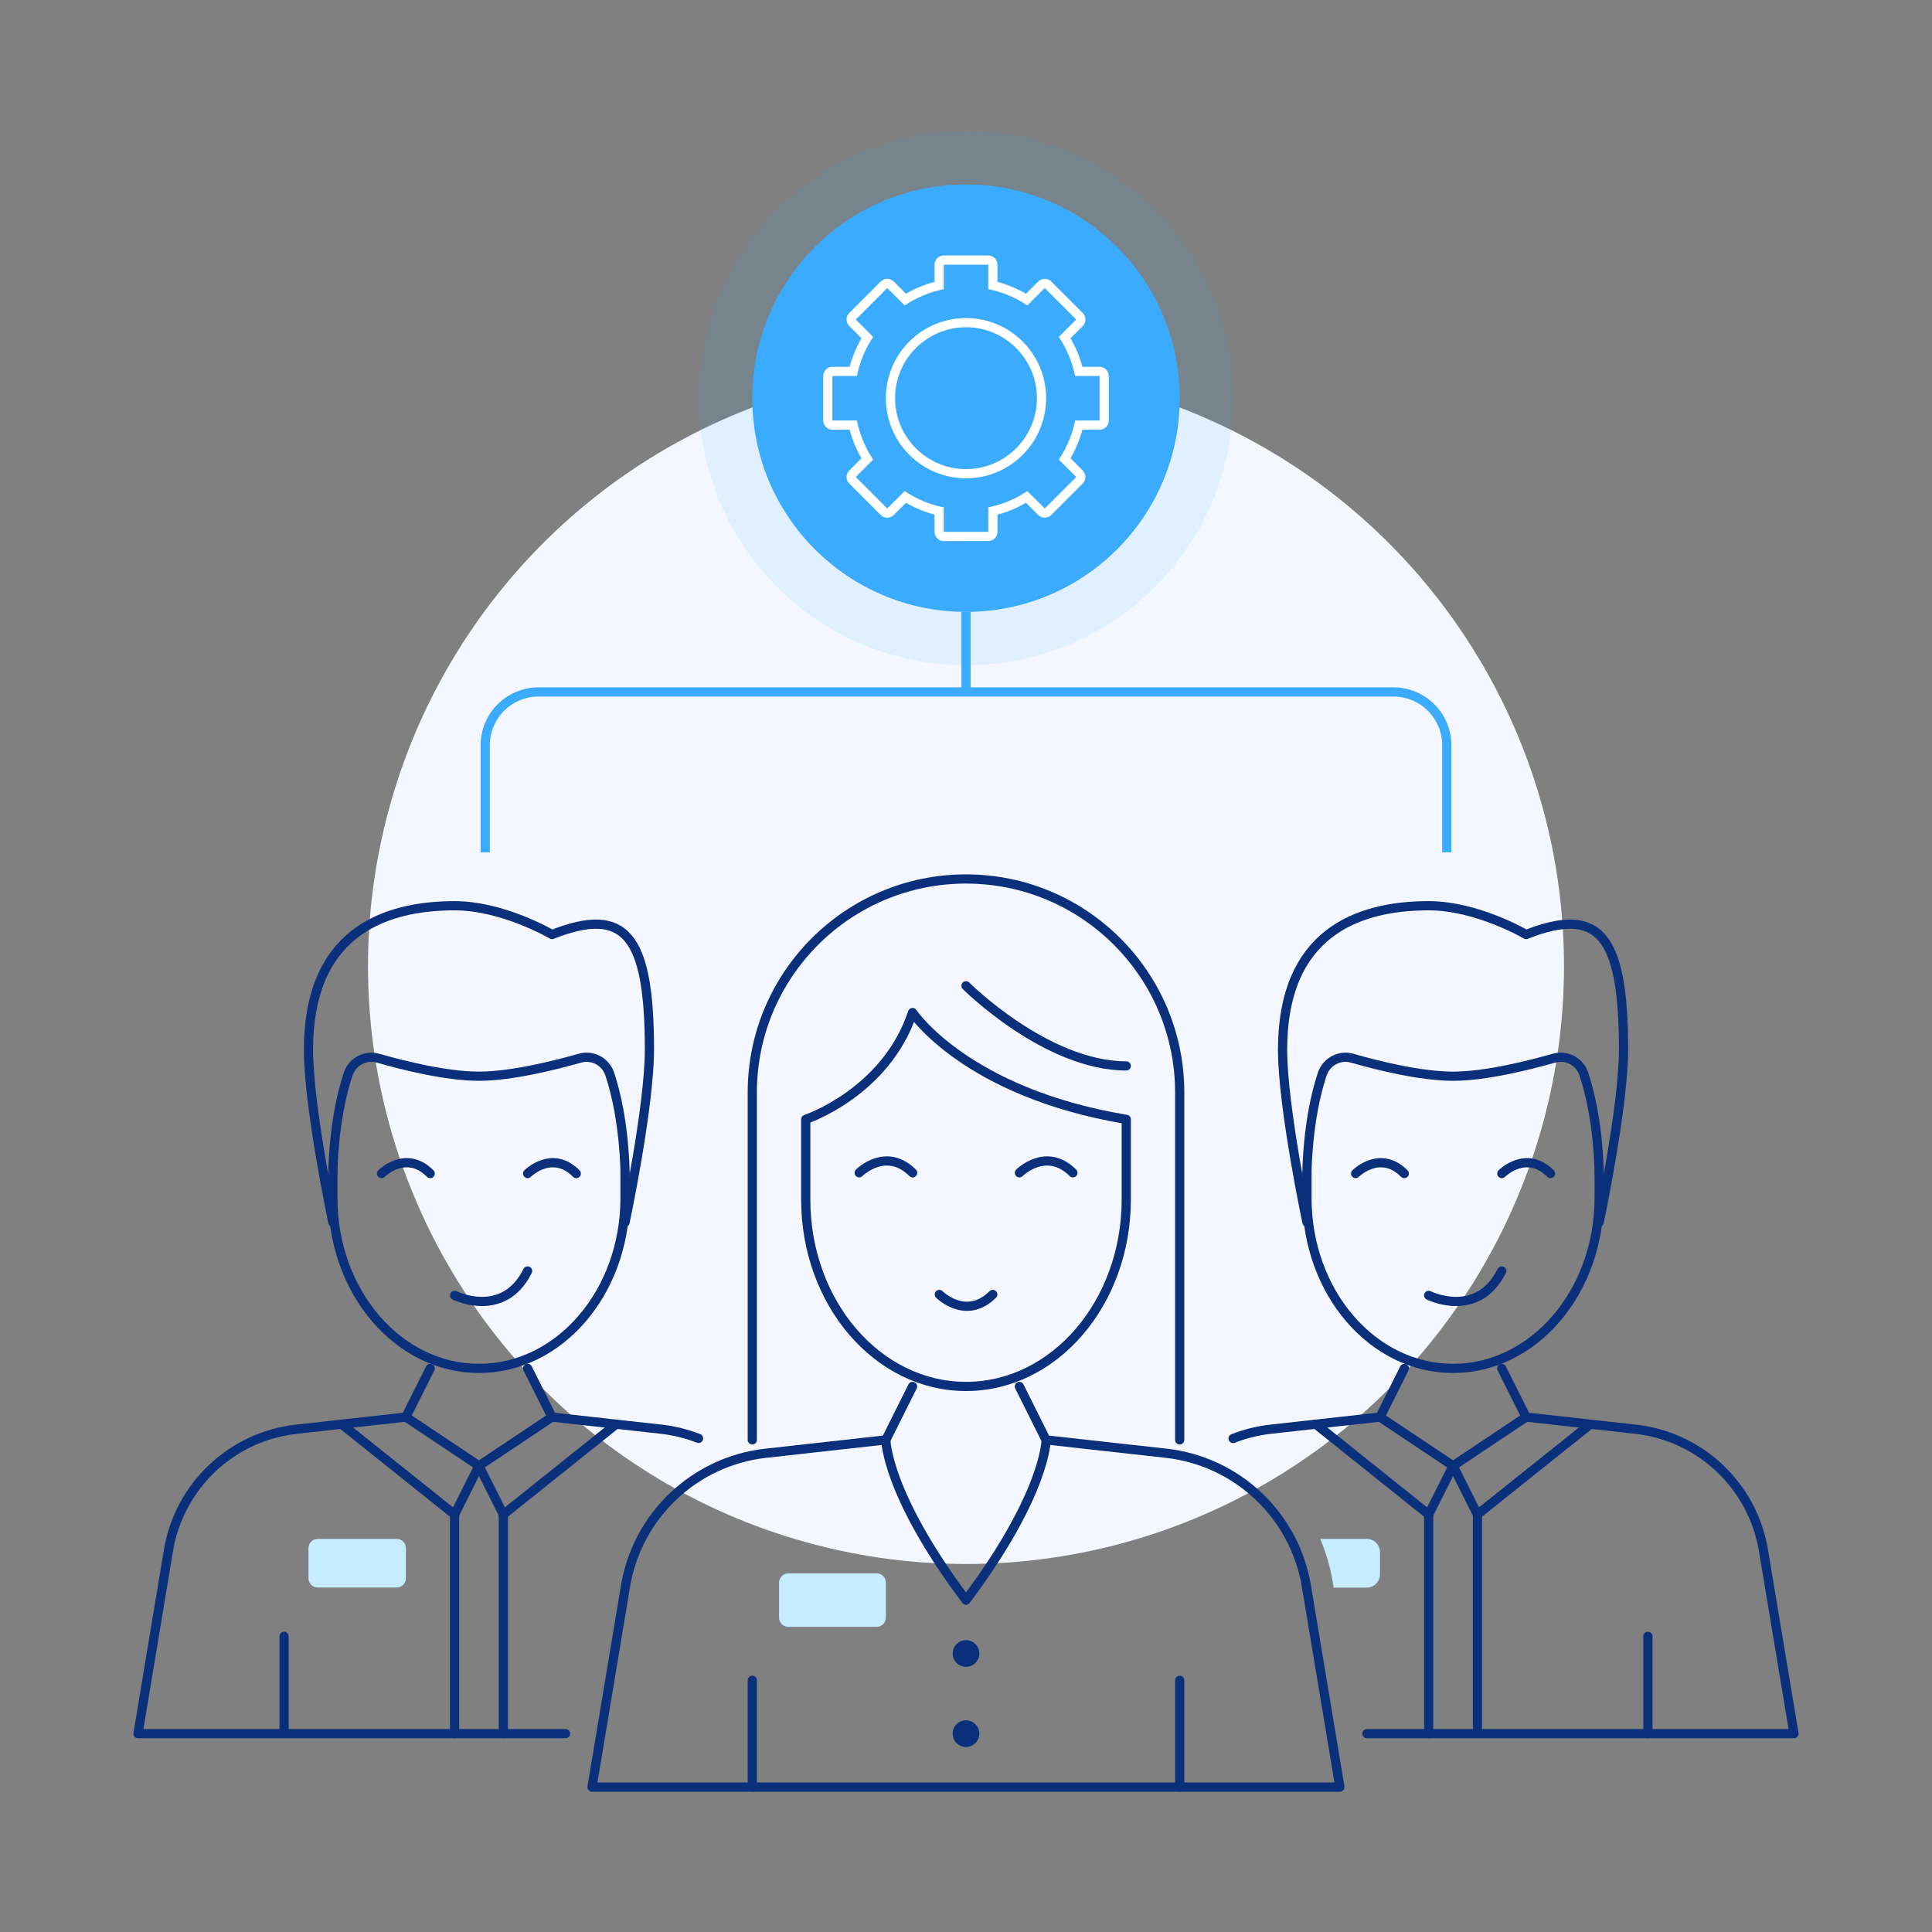 <?xml version="1.0" encoding="utf-8"?>
<!-- Generator: Adobe Illustrator 25.4.1, SVG Export Plug-In . SVG Version: 6.00 Build 0)  -->
<svg version="1.1" id="Layer_1" xmlns="http://www.w3.org/2000/svg" xmlns:xlink="http://www.w3.org/1999/xlink" x="0px" y="0px"
	 viewBox="0 0 210 210" enable-background="new 0 0 210 210" xml:space="preserve">
<rect x="0" y="0" width="210" height="210" fill="#808080" stroke="none"/>
<circle fill="#F4F7FF" cx="105" cy="105" r="65"/>
<g>
	<path fill="none" stroke="#0A307C" stroke-linecap="round" stroke-linejoin="round" stroke-miterlimit="10" d="M99.19,150.7
		l-2.9,5.81l-13.04,1.45c-7.75,0.86-13.98,6.76-15.26,14.45l-3.64,21.84h81.29L142,172.41c-1.28-7.69-7.51-13.59-15.26-14.45
		l-13.04-1.45l-2.9-5.81"/>
	
		<line fill="none" stroke="#0A307C" stroke-linecap="round" stroke-linejoin="round" stroke-miterlimit="10" x1="81.77" y1="194.25" x2="81.77" y2="182.64"/>
	
		<line fill="none" stroke="#0A307C" stroke-linecap="round" stroke-linejoin="round" stroke-miterlimit="10" x1="128.23" y1="194.25" x2="128.23" y2="182.64"/>
	<path fill="none" stroke="#0A307C" stroke-linecap="round" stroke-linejoin="round" stroke-miterlimit="10" d="M122.42,121.67v8.71
		c0,11.22-7.8,20.32-17.42,20.32s-17.42-9.1-17.42-20.32v-8.71c0,0,8.71-2.9,11.61-11.61C99.19,110.06,105,118.77,122.42,121.67z"/>
	<path fill="none" stroke="#0A307C" stroke-linecap="round" stroke-linejoin="round" stroke-miterlimit="10" d="M81.77,156.51
		v-37.74c0-12.83,10.4-23.23,23.23-23.23s23.23,10.4,23.23,23.23v37.74"/>
	<path fill="none" stroke="#0A307C" stroke-linecap="round" stroke-linejoin="round" stroke-miterlimit="10" d="M113.71,156.51
		c0,0,0,5.81-8.71,17.42c-8.71-11.61-8.71-17.42-8.71-17.42"/>
	<path fill="none" stroke="#0A307C" stroke-linecap="round" stroke-linejoin="round" stroke-miterlimit="10" d="M93.39,127.48
		c0,0,2.9-2.9,5.81,0"/>
	<path fill="none" stroke="#0A307C" stroke-linecap="round" stroke-linejoin="round" stroke-miterlimit="10" d="M110.81,127.48
		c0,0,2.9-2.9,5.81,0"/>
	<path fill="none" stroke="#0A307C" stroke-linecap="round" stroke-linejoin="round" stroke-miterlimit="10" d="M102.1,140.7
		c0,0,2.9,2.9,5.81,0"/>
	<path fill="#C5ECFF" d="M95.29,176.83h-9.61c-0.55,0-1-0.45-1-1v-3.81c0-0.55,0.45-1,1-1h9.61c0.55,0,1,0.45,1,1v3.81
		C96.29,176.38,95.84,176.83,95.29,176.83z"/>
	<g>
		<circle fill="#0A307C" cx="105" cy="179.73" r="1.45"/>
	</g>
	<g>
		<circle fill="#0A307C" cx="105" cy="188.44" r="1.45"/>
	</g>
	<path fill="none" stroke="#0A307C" stroke-linecap="round" stroke-linejoin="round" stroke-miterlimit="10" d="M105,107.15
		c0,0,8.71,8.71,17.42,8.71"/>
	<path fill="none" stroke="#0A307C" stroke-linecap="round" stroke-linejoin="round" stroke-miterlimit="10" d="M99.19,162.31"/>
	<g>
		<path fill="#C5ECFF" d="M43.12,172.56h-8.59c-0.55,0-1-0.45-1-1v-3.29c0-0.55,0.45-1,1-1h8.59c0.55,0,1,0.45,1,1v3.29
			C44.12,172.11,43.67,172.56,43.12,172.56z"/>
		<path fill="none" stroke="#0A307C" stroke-linecap="round" stroke-linejoin="round" stroke-miterlimit="10" d="M75.93,156.35
			c-1.28-0.5-2.63-0.84-4.04-1L60,154.03l-2.65-5.29"/>
		<path fill="none" stroke="#0A307C" stroke-linecap="round" stroke-linejoin="round" stroke-miterlimit="10" d="M46.76,148.74
			l-2.65,5.29l-11.89,1.32c-7.06,0.78-12.74,6.17-13.91,13.17L15,188.44h46.47"/>
		
			<line fill="none" stroke="#0A307C" stroke-linecap="round" stroke-linejoin="round" stroke-miterlimit="10" x1="30.88" y1="188.44" x2="30.88" y2="177.86"/>
		<path fill="none" stroke="#0A307C" stroke-linecap="round" stroke-linejoin="round" stroke-miterlimit="10" d="M67.94,127.56v2.65
			c0,10.23-7.11,18.53-15.88,18.53s-15.88-8.3-15.88-18.53v-2.65"/>
		<path fill="none" stroke="#0A307C" stroke-linecap="round" stroke-linejoin="round" stroke-miterlimit="10" d="M41.47,127.56
			c0,0,2.65-2.65,5.29,0"/>
		<path fill="none" stroke="#0A307C" stroke-linecap="round" stroke-linejoin="round" stroke-miterlimit="10" d="M57.35,127.56
			c0,0,2.65-2.65,5.29,0"/>
		<path fill="none" stroke="#0A307C" stroke-linecap="round" stroke-linejoin="round" stroke-miterlimit="10" d="M49.41,140.8
			c0,0,5.29,2.65,7.94-2.65"/>
		<path fill="none" stroke="#0A307C" stroke-linecap="round" stroke-linejoin="round" stroke-miterlimit="10" d="M46.76,159.33"/>
		<path fill="none" stroke="#0A307C" stroke-linecap="round" stroke-linejoin="round" stroke-miterlimit="10" d="M36.18,132.86
			c0,0-2.65-12.51-2.65-18.77c0-12.51,7.94-15.64,15.88-15.64c5.29,0,10.59,3.13,10.59,3.13c7.94-3.13,10.59,0,10.59,12.51
			c0,6.26-2.65,18.77-2.65,18.77"/>
		<path fill="none" stroke="#0A307C" stroke-linecap="round" stroke-linejoin="round" stroke-miterlimit="10" d="M67.94,127.56
			c0,0,0-5.82-1.66-10.81c-0.45-1.36-1.87-2.12-3.25-1.73c-2.75,0.78-7.45,1.96-10.97,1.96s-8.23-1.17-10.97-1.96
			c-1.37-0.39-2.8,0.38-3.25,1.73c-1.66,5-1.66,10.81-1.66,10.81"/>
		<polyline fill="none" stroke="#0A307C" stroke-linecap="round" stroke-linejoin="round" stroke-miterlimit="10" points="
			44.12,154.03 52.06,159.33 60,154.03 		"/>
		<polyline fill="none" stroke="#0A307C" stroke-linecap="round" stroke-linejoin="round" stroke-miterlimit="10" points="
			52.06,159.33 49.41,164.62 37.14,154.81 		"/>
		<polyline fill="none" stroke="#0A307C" stroke-linecap="round" stroke-linejoin="round" stroke-miterlimit="10" points="
			52.06,159.33 54.71,164.62 66.97,154.81 		"/>
		
			<line fill="none" stroke="#0A307C" stroke-linecap="round" stroke-linejoin="round" stroke-miterlimit="10" x1="54.71" y1="164.62" x2="54.71" y2="188.44"/>
		
			<line fill="none" stroke="#0A307C" stroke-linecap="round" stroke-linejoin="round" stroke-miterlimit="10" x1="49.41" y1="188.44" x2="49.41" y2="164.62"/>
	</g>
	<path fill="#C5ECFF" d="M150,168.72v2.4c0,0.8-0.65,1.45-1.45,1.45h-3.59l-0.1-0.64c-0.28-1.63-0.73-3.19-1.36-4.66h5.05
		C149.35,167.26,150,167.92,150,168.72z"/>
	<path fill="none" stroke="#0A307C" stroke-linecap="round" stroke-linejoin="round" stroke-miterlimit="10" d="M148.58,188.44H195
		l-3.32-19.92c-1.17-7.01-6.85-12.39-13.91-13.17l-11.89-1.32l-2.65-5.29"/>
	<path fill="none" stroke="#0A307C" stroke-linecap="round" stroke-linejoin="round" stroke-miterlimit="10" d="M152.65,148.74
		l-2.65,5.29l-11.89,1.32c-1.42,0.16-2.79,0.5-4.08,1.01"/>
	
		<line fill="none" stroke="#0A307C" stroke-linecap="round" stroke-linejoin="round" stroke-miterlimit="10" x1="179.12" y1="188.44" x2="179.12" y2="177.86"/>
	<path fill="none" stroke="#0A307C" stroke-linecap="round" stroke-linejoin="round" stroke-miterlimit="10" d="M173.82,127.56v2.65
		c0,10.23-7.11,18.53-15.88,18.53s-15.88-8.3-15.88-18.53v-2.65"/>
	<path fill="none" stroke="#0A307C" stroke-linecap="round" stroke-linejoin="round" stroke-miterlimit="10" d="M147.35,127.56
		c0,0,2.65-2.65,5.29,0"/>
	<path fill="none" stroke="#0A307C" stroke-linecap="round" stroke-linejoin="round" stroke-miterlimit="10" d="M163.24,127.56
		c0,0,2.65-2.65,5.29,0"/>
	<path fill="none" stroke="#0A307C" stroke-linecap="round" stroke-linejoin="round" stroke-miterlimit="10" d="M155.29,140.8
		c0,0,5.29,2.65,7.94-2.65"/>
	<path fill="none" stroke="#0A307C" stroke-linecap="round" stroke-linejoin="round" stroke-miterlimit="10" d="M152.65,159.33"/>
	<path fill="none" stroke="#0A307C" stroke-linecap="round" stroke-linejoin="round" stroke-miterlimit="10" d="M142.06,132.86
		c0,0-2.65-12.51-2.65-18.77c0-12.51,7.94-15.64,15.88-15.64c5.29,0,10.59,3.13,10.59,3.13c7.94-3.13,10.59,0,10.59,12.51
		c0,6.26-2.65,18.77-2.65,18.77"/>
	<path fill="none" stroke="#0A307C" stroke-linecap="round" stroke-linejoin="round" stroke-miterlimit="10" d="M173.82,127.56
		c0,0,0-5.82-1.66-10.81c-0.45-1.36-1.87-2.12-3.25-1.73c-2.75,0.78-7.45,1.96-10.97,1.96s-8.23-1.17-10.97-1.96
		c-1.37-0.39-2.8,0.38-3.25,1.73c-1.66,5-1.66,10.81-1.66,10.81"/>
	<polyline fill="none" stroke="#0A307C" stroke-linecap="round" stroke-linejoin="round" stroke-miterlimit="10" points="
		150,154.03 157.94,159.33 165.88,154.03 	"/>
	<polyline fill="none" stroke="#0A307C" stroke-linecap="round" stroke-linejoin="round" stroke-miterlimit="10" points="
		157.94,159.33 155.29,164.62 143.03,154.81 	"/>
	<polyline fill="none" stroke="#0A307C" stroke-linecap="round" stroke-linejoin="round" stroke-miterlimit="10" points="
		157.94,159.33 160.59,164.62 172.86,154.81 	"/>
	
		<line fill="none" stroke="#0A307C" stroke-linecap="round" stroke-linejoin="round" stroke-miterlimit="10" x1="160.59" y1="164.62" x2="160.59" y2="188.44"/>
	
		<line fill="none" stroke="#0A307C" stroke-linecap="round" stroke-linejoin="round" stroke-miterlimit="10" x1="155.29" y1="188.44" x2="155.29" y2="164.62"/>
	<line fill="none" stroke="#3BABFF" stroke-miterlimit="10" x1="105" y1="75.22" x2="105" y2="66.51"/>
	<path fill="none" stroke="#3BABFF" stroke-miterlimit="10" d="M52.74,92.64V81.02c0-3.21,2.6-5.81,5.81-5.81H105"/>
	<path fill="none" stroke="#3BABFF" stroke-miterlimit="10" d="M157.26,92.64V81.02c0-3.21-2.6-5.81-5.81-5.81H105"/>
	<circle opacity="0.1" fill="#3BABFF" cx="105" cy="43.28" r="29.03"/>
	<circle fill="#3BABFF" cx="105" cy="43.28" r="23.23"/>
	<g>
		<path fill="#FFFFFF" d="M107.42,28.77v2.66c1.55,0.31,2.98,0.92,4.25,1.77l1.89-1.89l3.42,3.42l-1.89,1.89
			c0.85,1.27,1.45,2.7,1.77,4.25h2.66v4.84h-2.66c-0.31,1.55-0.92,2.98-1.77,4.25l1.89,1.89l-3.42,3.42l-1.89-1.89
			c-1.27,0.85-2.7,1.45-4.25,1.77v2.66h-4.84v-2.66c-1.55-0.31-2.98-0.92-4.25-1.77l-1.89,1.89l-3.42-3.42l1.89-1.89
			c-0.85-1.27-1.45-2.7-1.77-4.25h-2.66v-4.84h2.66c0.31-1.55,0.92-2.98,1.77-4.25l-1.89-1.89l3.42-3.42l1.89,1.89
			c1.27-0.85,2.7-1.45,4.25-1.77v-2.66H107.42 M107.42,27.77h-4.84c-0.55,0-1,0.45-1,1v1.87c-1.09,0.29-2.13,0.72-3.1,1.29
			l-1.33-1.33c-0.2-0.2-0.45-0.29-0.71-0.29s-0.51,0.1-0.71,0.29l-3.42,3.42c-0.19,0.19-0.29,0.44-0.29,0.71
			c0,0.27,0.11,0.52,0.29,0.71l1.33,1.33c-0.56,0.97-1,2.01-1.29,3.1h-1.87c-0.55,0-1,0.45-1,1v4.84c0,0.55,0.45,1,1,1h1.87
			c0.29,1.09,0.72,2.13,1.29,3.1l-1.33,1.33c-0.19,0.19-0.29,0.44-0.29,0.71c0,0.27,0.11,0.52,0.29,0.71l3.42,3.42
			c0.19,0.19,0.44,0.29,0.71,0.29s0.52-0.11,0.71-0.29l1.33-1.33c0.97,0.56,2.01,1,3.1,1.29v1.87c0,0.55,0.45,1,1,1h4.84
			c0.55,0,1-0.45,1-1v-1.87c1.09-0.29,2.13-0.72,3.1-1.29l1.33,1.33c0.19,0.19,0.44,0.29,0.71,0.29s0.52-0.11,0.71-0.29l3.42-3.42
			c0.19-0.19,0.29-0.44,0.29-0.71c0-0.27-0.11-0.52-0.29-0.71l-1.33-1.33c0.56-0.97,1-2.01,1.29-3.1h1.87c0.55,0,1-0.45,1-1v-4.84
			c0-0.55-0.45-1-1-1h-1.87c-0.29-1.09-0.72-2.13-1.29-3.1l1.33-1.33c0.19-0.19,0.29-0.44,0.29-0.71c0-0.27-0.11-0.52-0.29-0.71
			l-3.42-3.42c-0.2-0.2-0.45-0.29-0.71-0.29s-0.51,0.1-0.71,0.29l-1.33,1.33c-0.97-0.56-2.01-1-3.1-1.29v-1.87
			C108.42,28.21,107.97,27.77,107.42,27.77L107.42,27.77z"/>
	</g>
	<g>
		<path fill="#FFFFFF" d="M105,35.57c4.25,0,7.71,3.46,7.71,7.71s-3.46,7.71-7.71,7.71s-7.71-3.46-7.71-7.71S100.75,35.57,105,35.57
			 M105,34.57c-4.81,0-8.71,3.9-8.71,8.71s3.9,8.71,8.71,8.71s8.71-3.9,8.71-8.71S109.81,34.57,105,34.57L105,34.57z"/>
	</g>
</g>
</svg>
